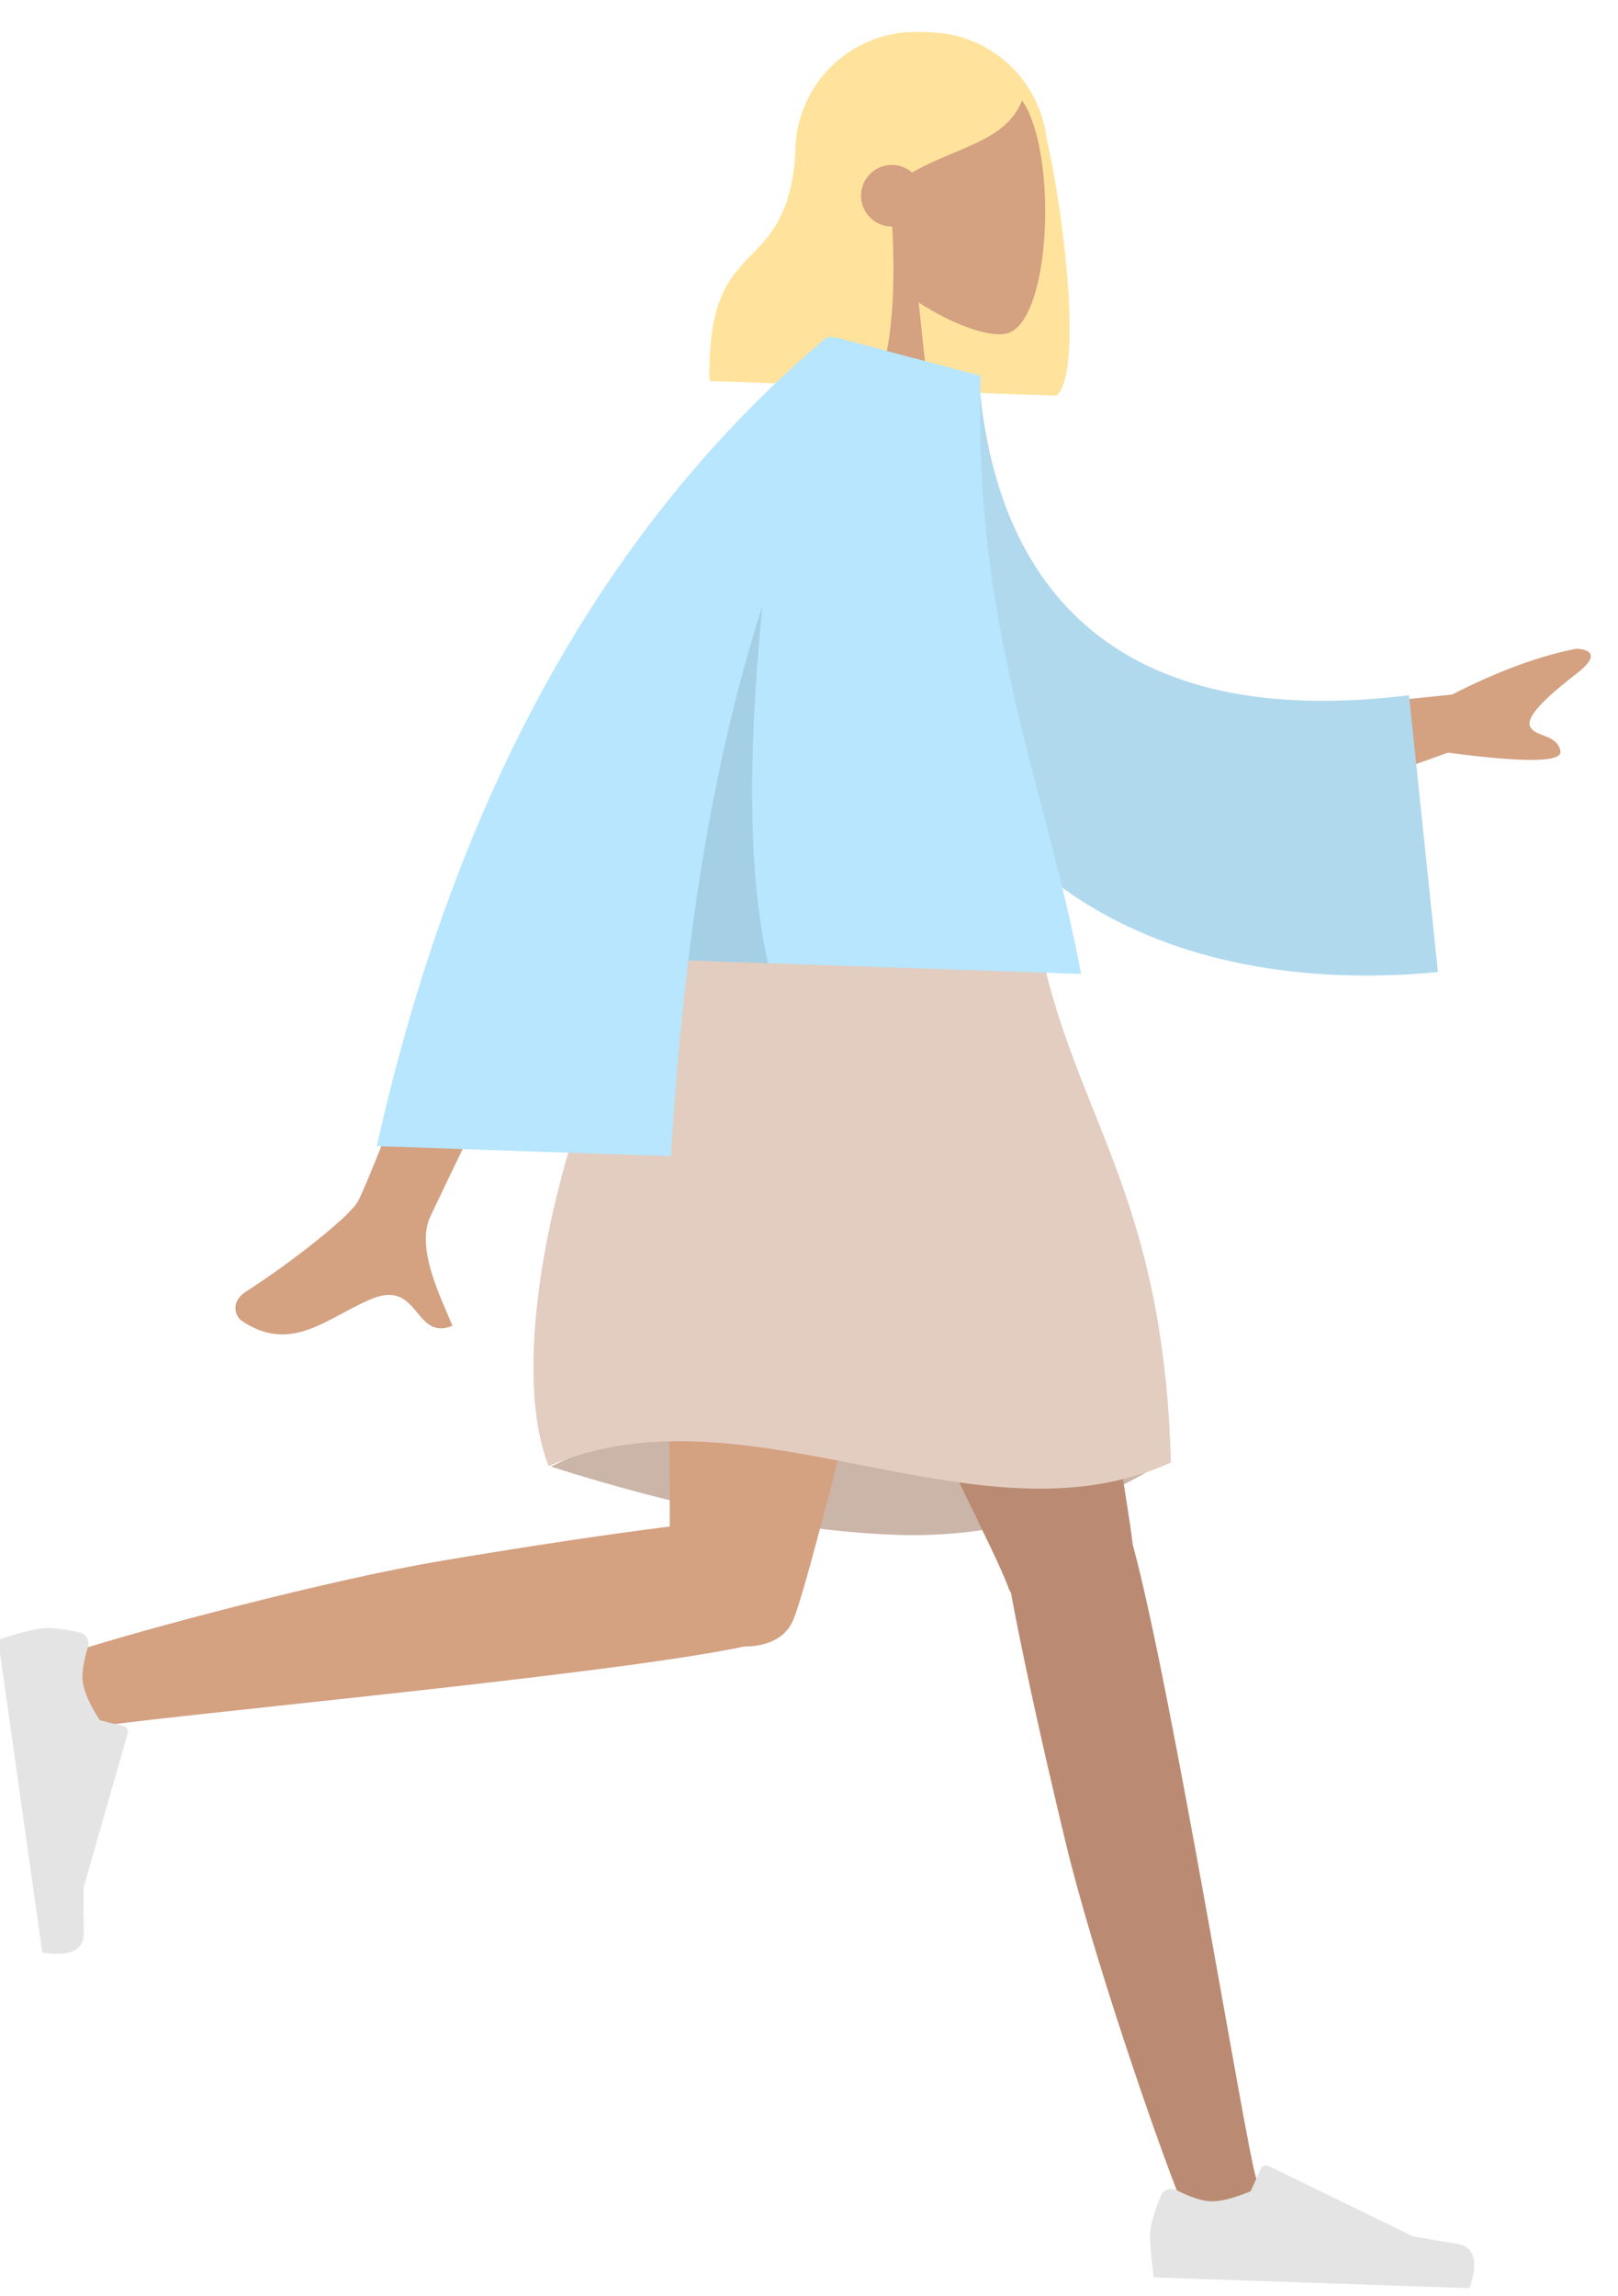 <svg width="239" height="339" viewBox="0 0 239 339" fill="none" xmlns="http://www.w3.org/2000/svg">
<path fill-rule="evenodd" clip-rule="evenodd" d="M154.596 20.5C157.088 31.102 159.996 54.841 156.079 58.415L132.097 57.596C132.096 57.554 132.095 57.511 132.094 57.469C123.238 56.181 116.582 48.409 116.895 39.258L117.488 21.891C117.823 12.071 126.055 4.382 135.875 4.718L137.529 4.774C146.447 5.079 153.607 11.896 154.596 20.5Z" fill="#FFE39C"/>
<path fill-rule="evenodd" clip-rule="evenodd" d="M126.322 36.26C122.664 31.657 120.272 26.087 120.913 19.959C122.759 2.304 147.262 7.038 151.749 16.134C156.236 25.23 154.893 47.868 148.645 49.254C146.153 49.806 140.945 48.067 135.7 44.656L138.249 68.551L118.401 67.874L126.322 36.26Z" fill="#D4A181"/>
<path fill-rule="evenodd" clip-rule="evenodd" d="M131.789 33.453C132.368 43.307 131.618 54.512 128.802 57.082L104.819 56.263C104.276 33.001 116.883 42.432 117.629 20.573C118.461 19.814 119.249 19.062 120.024 18.416L120.02 17.772C124.463 9.412 129.877 5.341 136.261 5.559C145.838 5.886 148.708 10.445 151.153 14.317C149.003 20.854 141.501 21.579 134.724 25.468C133.963 24.806 132.979 24.391 131.892 24.354C129.38 24.268 127.274 26.235 127.189 28.747C127.103 31.259 129.07 33.365 131.582 33.451C131.651 33.453 131.72 33.454 131.789 33.453Z" fill="#FFE39C"/>
<path fill-rule="evenodd" clip-rule="evenodd" d="M81.373 216.541C101.022 222.768 118.044 226.127 132.438 226.618C146.832 227.11 160.347 223.293 172.984 215.17C153.765 208.811 137.874 205.418 125.311 204.989C112.748 204.56 98.102 208.41 81.373 216.541Z" fill="#CAB5A8"/>
<path fill-rule="evenodd" clip-rule="evenodd" d="M149.339 235.203C149.158 234.908 149.007 234.59 148.89 234.247C146.478 227.143 106.586 150.038 102.827 136.062L150.648 137.694C153.506 148.321 165.734 214.811 167.322 228.048C173.043 249.038 183.985 316.756 185.516 321.473C187.126 326.436 176.948 331.202 174.488 325.084C170.574 315.35 161.374 288.471 157.427 272.116C153.727 256.783 150.758 243.001 149.339 235.203Z" fill="#BA8B72"/>
<path fill-rule="evenodd" clip-rule="evenodd" d="M109.899 243.103C90.312 247.348 18.978 253.796 14.056 255.021C8.993 256.281 4.949 245.796 11.224 243.769C21.207 240.543 48.663 233.24 65.253 230.443C78.598 228.194 90.766 226.402 98.928 225.389C99.019 202.56 97.744 147.722 100.209 135.972L142.522 137.417C140.158 148.685 120.629 230.822 117.241 238.995C116.155 241.917 113.17 243.123 109.899 243.103Z" fill="#D4A181"/>
<path fill-rule="evenodd" clip-rule="evenodd" d="M11.768 241.032C9.191 240.461 7.296 240.262 6.081 240.433C4.604 240.642 2.482 241.193 -0.283 242.086C-0.04 243.8 2.137 259.204 6.248 288.297C10.388 288.937 12.434 287.941 12.384 285.309C12.335 282.677 12.317 280.487 12.331 278.74L18.87 255.908C18.996 255.469 18.742 255.01 18.303 254.885C18.295 254.882 18.288 254.88 18.28 254.878L14.736 253.971C13.28 251.734 12.446 249.866 12.234 248.369C12.062 247.152 12.316 245.403 12.996 243.12L12.996 243.12C13.257 242.244 12.758 241.322 11.882 241.062C11.845 241.05 11.806 241.04 11.768 241.032Z" fill="#E4E4E4"/>
<path fill-rule="evenodd" clip-rule="evenodd" d="M171.479 324.2C170.47 326.638 169.944 328.47 169.902 329.696C169.851 331.188 170.025 333.372 170.424 336.25C172.154 336.309 187.702 336.84 217.068 337.843C218.417 333.877 217.791 331.69 215.19 331.281C212.59 330.873 210.43 330.51 208.712 330.194L187.362 319.788C186.952 319.588 186.456 319.759 186.256 320.17C186.253 320.177 186.249 320.184 186.246 320.191L184.737 323.524C182.281 324.569 180.297 325.066 178.786 325.014C177.558 324.973 175.879 324.419 173.749 323.353L173.749 323.353C172.931 322.944 171.937 323.275 171.528 324.092C171.511 324.127 171.494 324.163 171.479 324.2Z" fill="#E4E4E4"/>
<path fill-rule="evenodd" clip-rule="evenodd" d="M100.345 135.977C119.173 131.279 136.815 131.881 153.272 137.784C158.159 164.394 171.867 175.357 172.958 215.935C144.364 228.946 110.447 203.825 81.038 216.461C73.418 197.122 86.564 151.622 100.345 135.977Z" fill="#E3CDC0"/>
<path fill-rule="evenodd" clip-rule="evenodd" d="M181.683 105.894L214.487 102.555C221.143 99.145 227.236 96.89 232.766 95.792C234.311 95.799 236.748 96.445 232.985 99.37C229.222 102.295 225.395 105.542 225.991 107.192C226.587 108.842 230.01 108.353 230.489 110.875C230.807 112.557 225.276 112.64 213.895 111.123L187.042 120.722L181.683 105.894ZM78.854 109.949L96.96 110.635C75.578 154.643 64.425 177.685 63.503 179.764C61.427 184.441 65.23 191.802 66.829 195.743C61.103 198.074 62.023 188.748 54.795 191.815C48.198 194.614 43.071 199.92 35.726 195.034C34.823 194.434 33.885 192.256 36.385 190.665C42.612 186.7 51.63 179.697 52.897 177.334C54.624 174.112 63.277 151.65 78.854 109.949Z" fill="#D4A181"/>
<path fill-rule="evenodd" clip-rule="evenodd" d="M130.417 54.209L144.563 55.637C146.976 87.348 165.315 107.953 208.132 102.651L212.4 143.528C172.422 147.313 138.059 130.186 132.378 86.796C130.908 75.564 129.842 63.891 130.417 54.209Z" fill="#B0D9EE"/>
<path fill-rule="evenodd" clip-rule="evenodd" d="M123.563 49.848L144.877 55.502C143.616 92.451 154.581 116.427 159.69 143.799L101.672 141.818C100.534 151.177 99.703 160.808 99.103 170.708L55.66 169.225C67.293 117.183 89.455 77.37 122.145 49.786L123.552 49.834L123.563 49.848Z" fill="#B7E6FE"/>
<path fill-rule="evenodd" clip-rule="evenodd" d="M112.625 89.418C110.344 112.391 110.623 129.992 113.463 142.22L101.671 141.818C103.925 123.277 107.382 105.804 112.625 89.418L112.625 89.418Z" fill="black" fill-opacity="0.1"/>
</svg>

